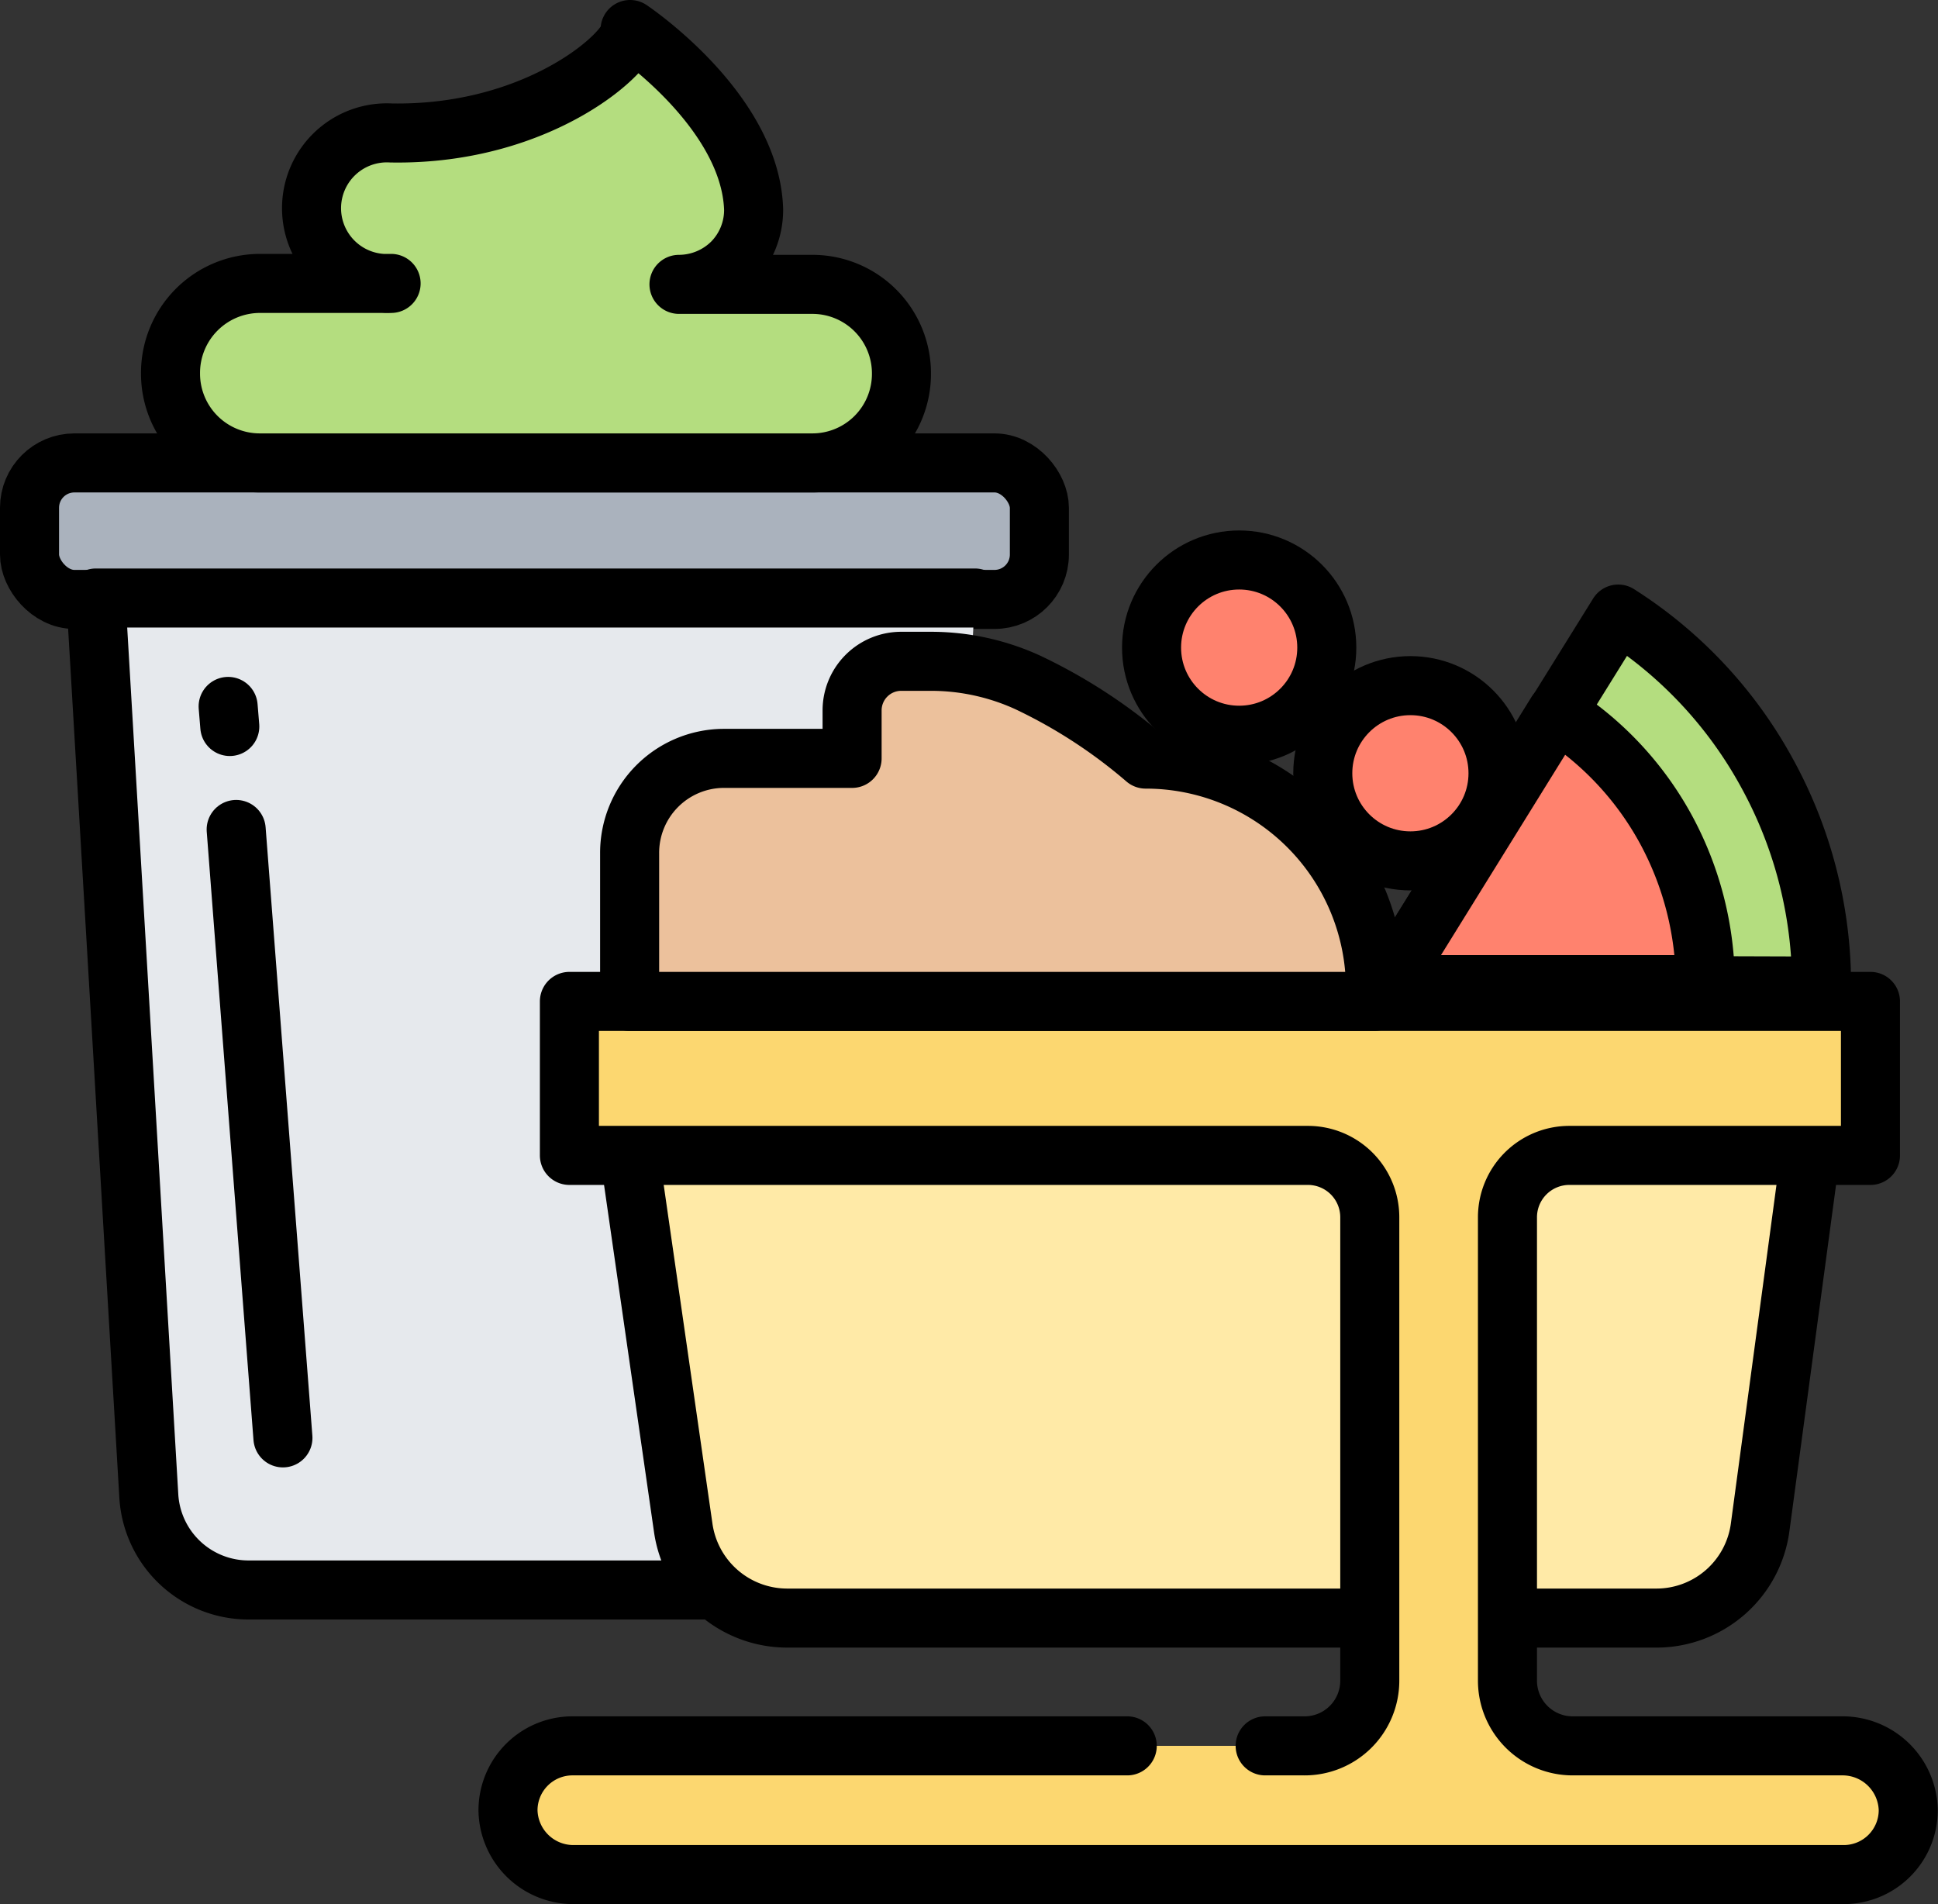 <svg xmlns="http://www.w3.org/2000/svg" viewBox="0 0 82.06 80.62"><rect x="0" y="0" width="82.06" height="80.62" fill="#333333" stroke="none"/><defs><style>.cls-1{fill:#aab2bd;}.cls-1,.cls-10,.cls-11,.cls-3,.cls-4,.cls-6,.cls-7,.cls-8,.cls-9{stroke:#000;stroke-width:2.5px;}.cls-1,.cls-11,.cls-3,.cls-4,.cls-6,.cls-7,.cls-8{stroke-linecap:round;}.cls-1,.cls-11,.cls-3,.cls-6,.cls-7,.cls-8,.cls-9{stroke-linejoin:round;}.cls-2{fill:#e6e9ed;}.cls-3,.cls-4{fill:none;}.cls-10,.cls-4{stroke-miterlimit:10;}.cls-5,.cls-6{fill:#ffeaa7;}.cls-7{fill:#fcd770;}.cls-8{fill:#b4dd7f;}.cls-9{fill:#ecc19c;}.cls-10,.cls-11{fill:#ff826e;}</style></defs><g id="Layer_2" data-name="Layer 2"><g id="Layer_1-2" data-name="Layer 1"><rect class="cls-1" x="1.25" y="19.6" width="42.76" height="5.78" rx="1.9"/><path class="cls-2" d="M35.05,67.32H10.52a4.23,4.23,0,0,1-4.22-4l-2.24-38H41.28l-2,37.93A4.23,4.23,0,0,1,35.05,67.32Z"/><path class="cls-3" d="M30,67.32H10.52a4.23,4.23,0,0,1-4.22-4l-2.24-38H41.28"/><line class="cls-4" x1="10" y1="35.12" x2="11.98" y2="60.88"/><line class="cls-4" x1="9.66" y1="29.91" x2="9.73" y2="30.76"/><path class="cls-5" d="M65.49,48.92H76.65L74.53,64.66a4.43,4.43,0,0,1-4.4,3.85H33.29a4.45,4.45,0,0,1-4.4-3.82L26.66,48.92H56.4"/><path class="cls-6" d="M57.33,68.51h-24a4.45,4.45,0,0,1-4.4-3.82L26.66,48.92"/><line class="cls-6" x1="63.98" y1="68.51" x2="57.33" y2="68.51"/><path class="cls-6" d="M76.65,48.92,74.53,64.66a4.43,4.43,0,0,1-4.4,3.85H64"/><path class="cls-7" d="M53.57,73.92h1.62A2.76,2.76,0,0,0,58,71.16V51.55a2.62,2.62,0,0,0-2.62-2.63H24.11V42.4H79.2v6.52H66.45a2.62,2.62,0,0,0-2.62,2.63V71.16a2.76,2.76,0,0,0,2.76,2.76H78a2.78,2.78,0,0,1,2.8,2.71,2.73,2.73,0,0,1-2.73,2.74H24.3a2.77,2.77,0,0,1-2.79-2.71,2.73,2.73,0,0,1,2.72-2.74h23.5"/><path class="cls-8" d="M38.17,15.82A3.77,3.77,0,0,1,34.4,19.6H11a3.78,3.78,0,0,1-3.78-3.78A3.79,3.79,0,0,1,11,12h5.56a3.19,3.19,0,1,1,0-6.37C23,5.74,26.91,2,26.68,1.25c0,0,5.09,3.4,5.23,7.61A3.16,3.16,0,0,1,31,11.11a3.2,3.2,0,0,1-2.25.93H34.4A3.77,3.77,0,0,1,38.17,15.82Z"/><path class="cls-9" d="M58.2,42.4H26.66V36.11a4,4,0,0,1,3.95-4h5.47V30.08A2.08,2.08,0,0,1,38.17,28h1.2a9.85,9.85,0,0,1,4.14.89,22.24,22.24,0,0,1,5,3.25,9.73,9.73,0,0,1,9.73,9.73Z"/><circle class="cls-10" cx="52.47" cy="27.42" r="3.71"/><circle class="cls-10" cx="59.72" cy="32.74" r="3.71"/><path class="cls-8" d="M58.77,41.69,68.52,26a18.42,18.42,0,0,1,6.31,6.75,18.67,18.67,0,0,1,2.3,9Z"/><path class="cls-11" d="M58.77,41.69l7.14-11.52a13.49,13.49,0,0,1,4.62,4.93,13.8,13.8,0,0,1,1.68,6.59Z"/></g></g></svg>